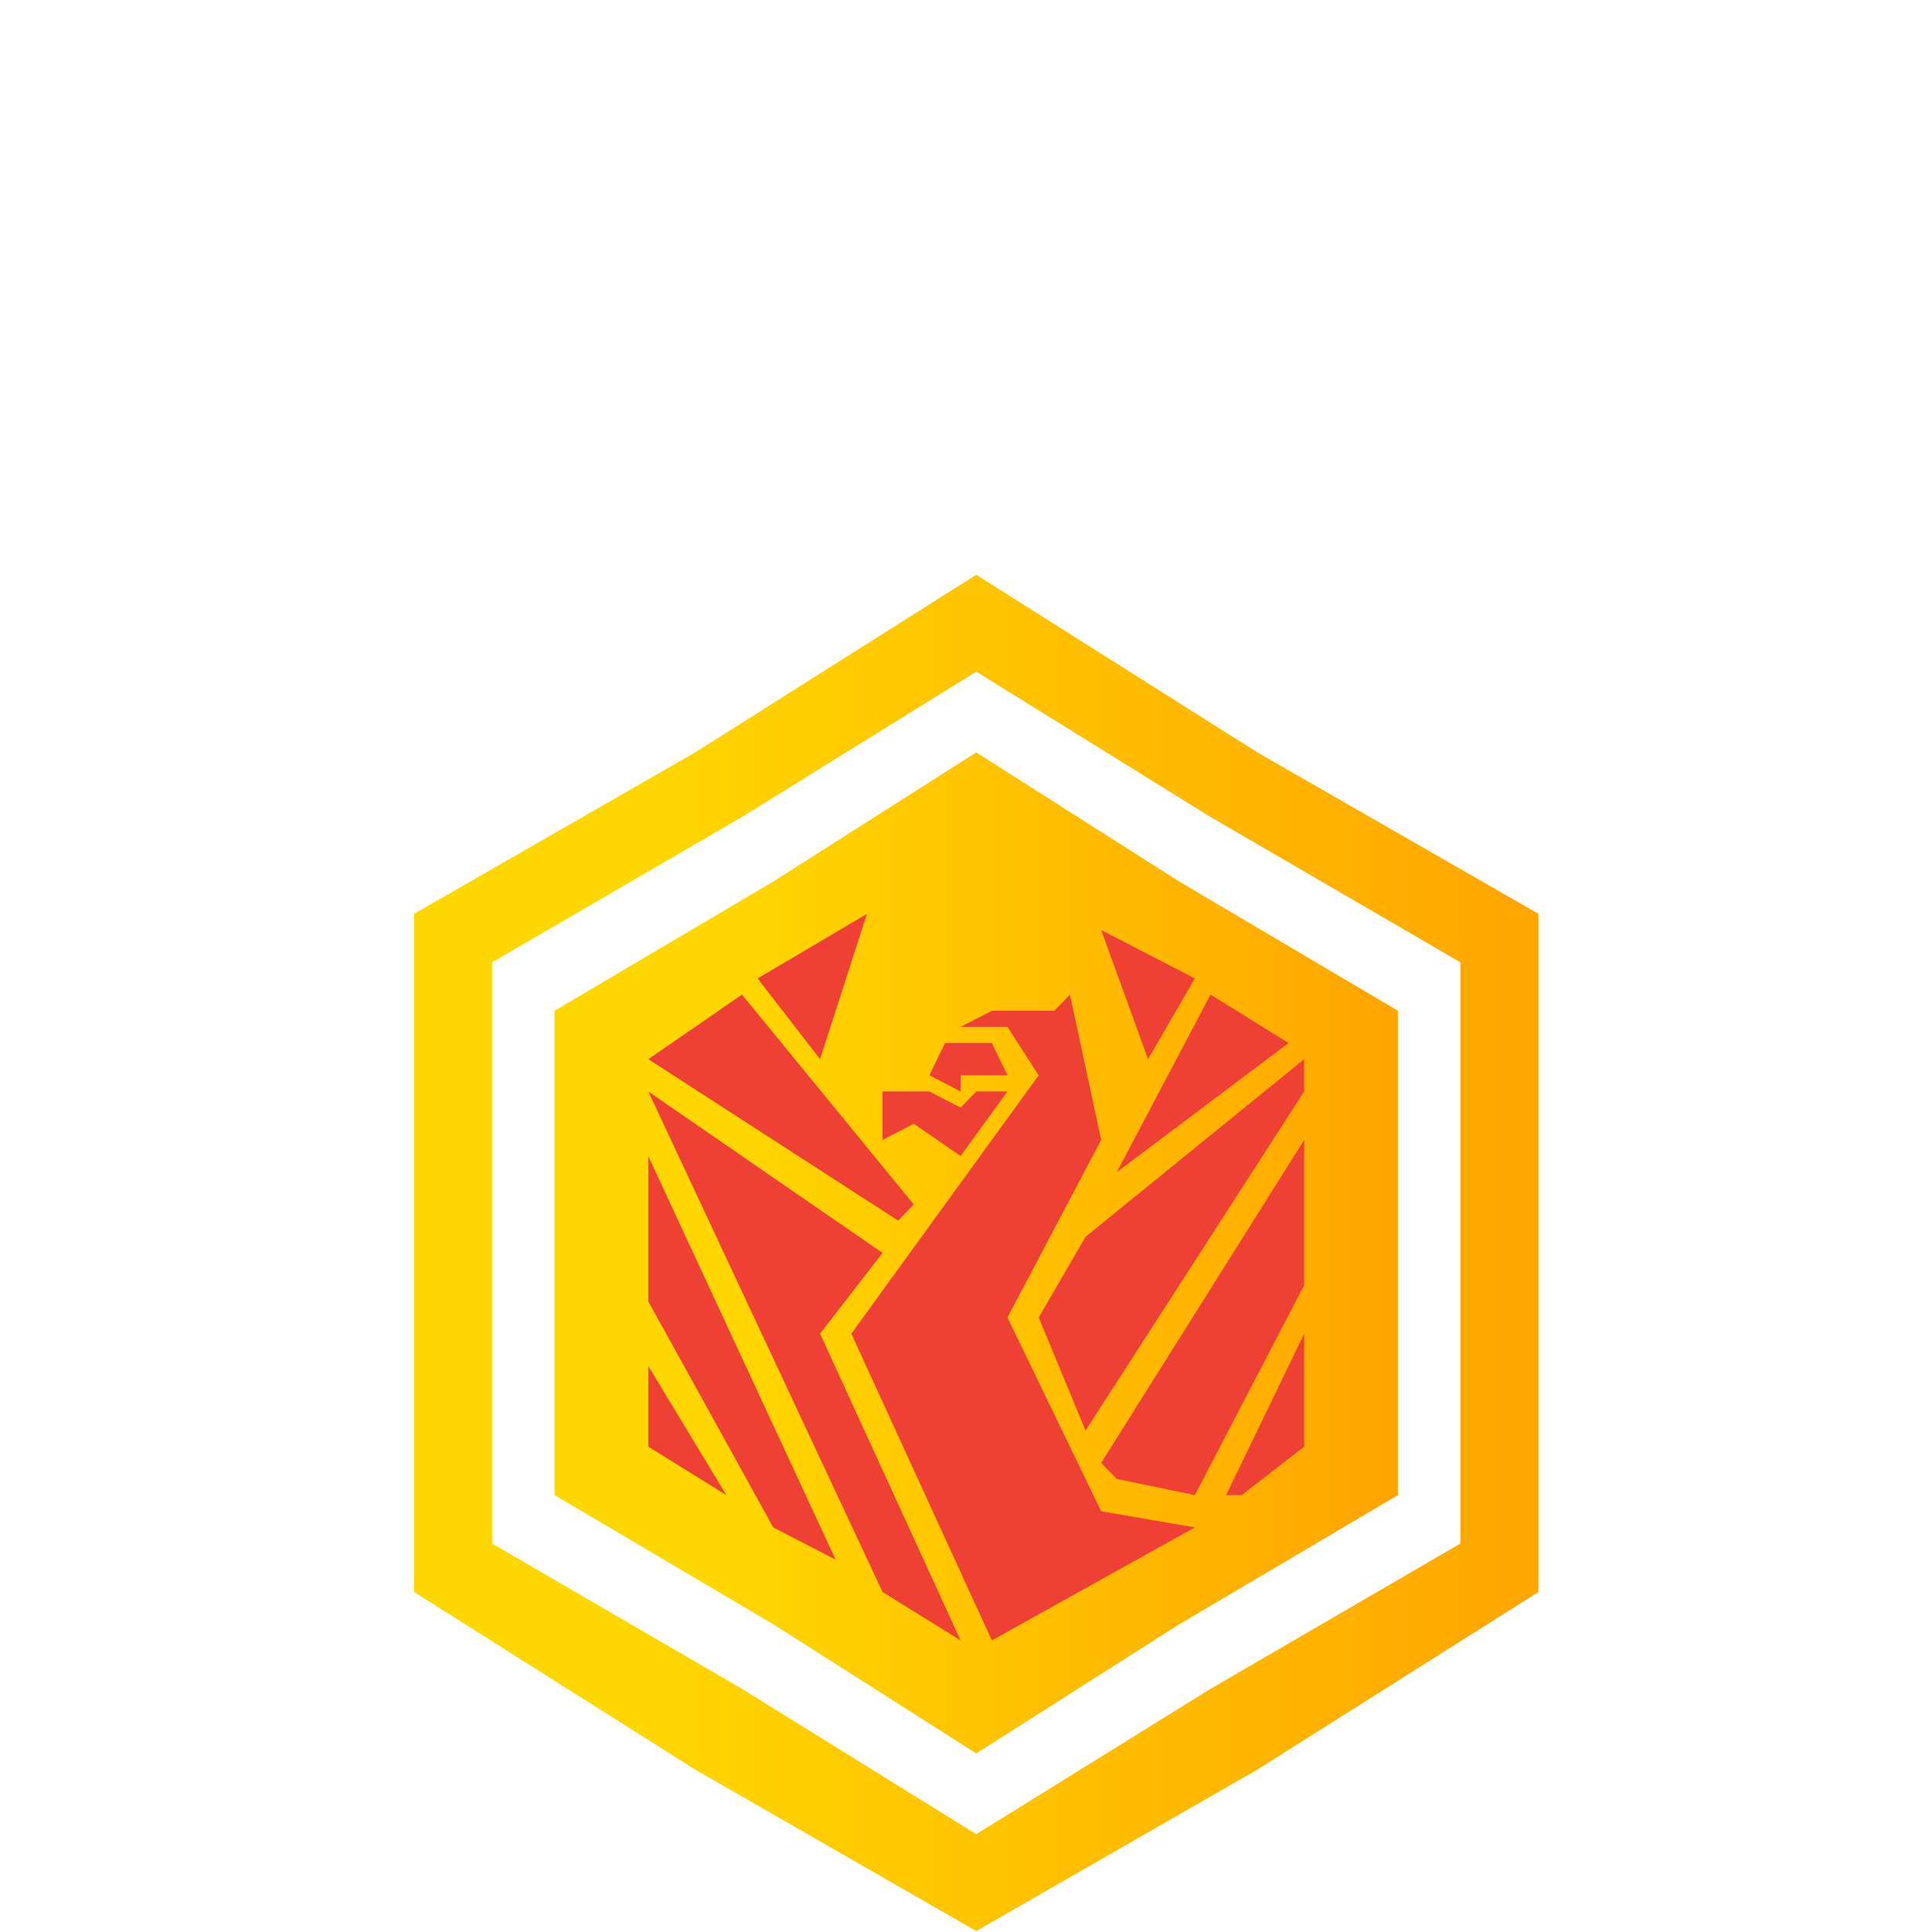 <?xml version="1.0" encoding="UTF-8"?>
<!-- Creator: CorelDRAW Home & Student X8 -->
<svg width="60" height="60" clip-rule="evenodd" fill-rule="evenodd" image-rendering="optimizeQuality" shape-rendering="geometricPrecision" text-rendering="geometricPrecision" version="1.1" viewBox="-12 -24 84 84" xml:space="preserve" xmlns="http://www.w3.org/2000/svg">
 <defs>
    <linearGradient id="id0" x1="15.468" x2="68.532" y1="72.635" y2="72.635" gradientUnits="userSpaceOnUse">
     <stop stop-color="gold" offset="0"/>
     <stop stop-color="gold" offset=".2"/>
     <stop stop-color="orange" offset="1"/>
    </linearGradient>
    <linearGradient id="id1" x1="5.627" x2="78.373" y1="84" y2="84" gradientUnits="userSpaceOnUse">
     <stop stop-color="gold" offset="0"/>
     <stop stop-color="gold" offset=".2"/>
     <stop stop-color="orange" offset="1"/>
    </linearGradient>
 </defs>
 
  
  <g transform="matrix(.679 0 0 .702 1.927 .991)">
   <polygon points="42 73 29 65 15 57 15 42 15 27 29 19 42 11 55 19 69 27 69 42 69 57 55 65" fill="url(#id0)"/>
   <path d="m42 0 18 11 18 10v42l-18 11-18 10-18-10-18-11v-42l18-10zm0 6 15 9 16 9v36l-16 9-15 9-15-9-16-9v-36l16-9z" fill="url(#id1)"/>
   <g fill="#ef4036">
    <polygon points="53 30 50 22 56 25"/>
    <polygon points="51 37 57 26 62 29"/>
    <polygon points="46 46 49 41 63 30 63 32 49 53"/>
    <polygon points="50 55 63 35 63 44 56 57 51 56"/>
    <polygon points="59 57 63 54 63 47 58 57"/>
    <polygon points="47 27 43 27 41 28 44 28 46 31 34 47 43 66 56 59 50 58 44 46 50 35 48 26"/>
    <polygon points="39 31 40 29 43 29 44 31 42 31 41 31 41 32"/>
    <polygon points="41 36 38 34 36 35 36 32 39 32 41 33 42 32 44 32"/>
    <polygon points="27 26 38 39 37 40 21 30"/>
    <polygon points="36 63 21 32 36 42 32 47 41 66"/>
    <polygon points="33 61 29 59 21 45 21 36"/>
    <polygon points="21 54 21 49 26 57"/>
    <polygon points="32 30 28 25 35 21"/>
   </g>
  </g>
 
</svg>
